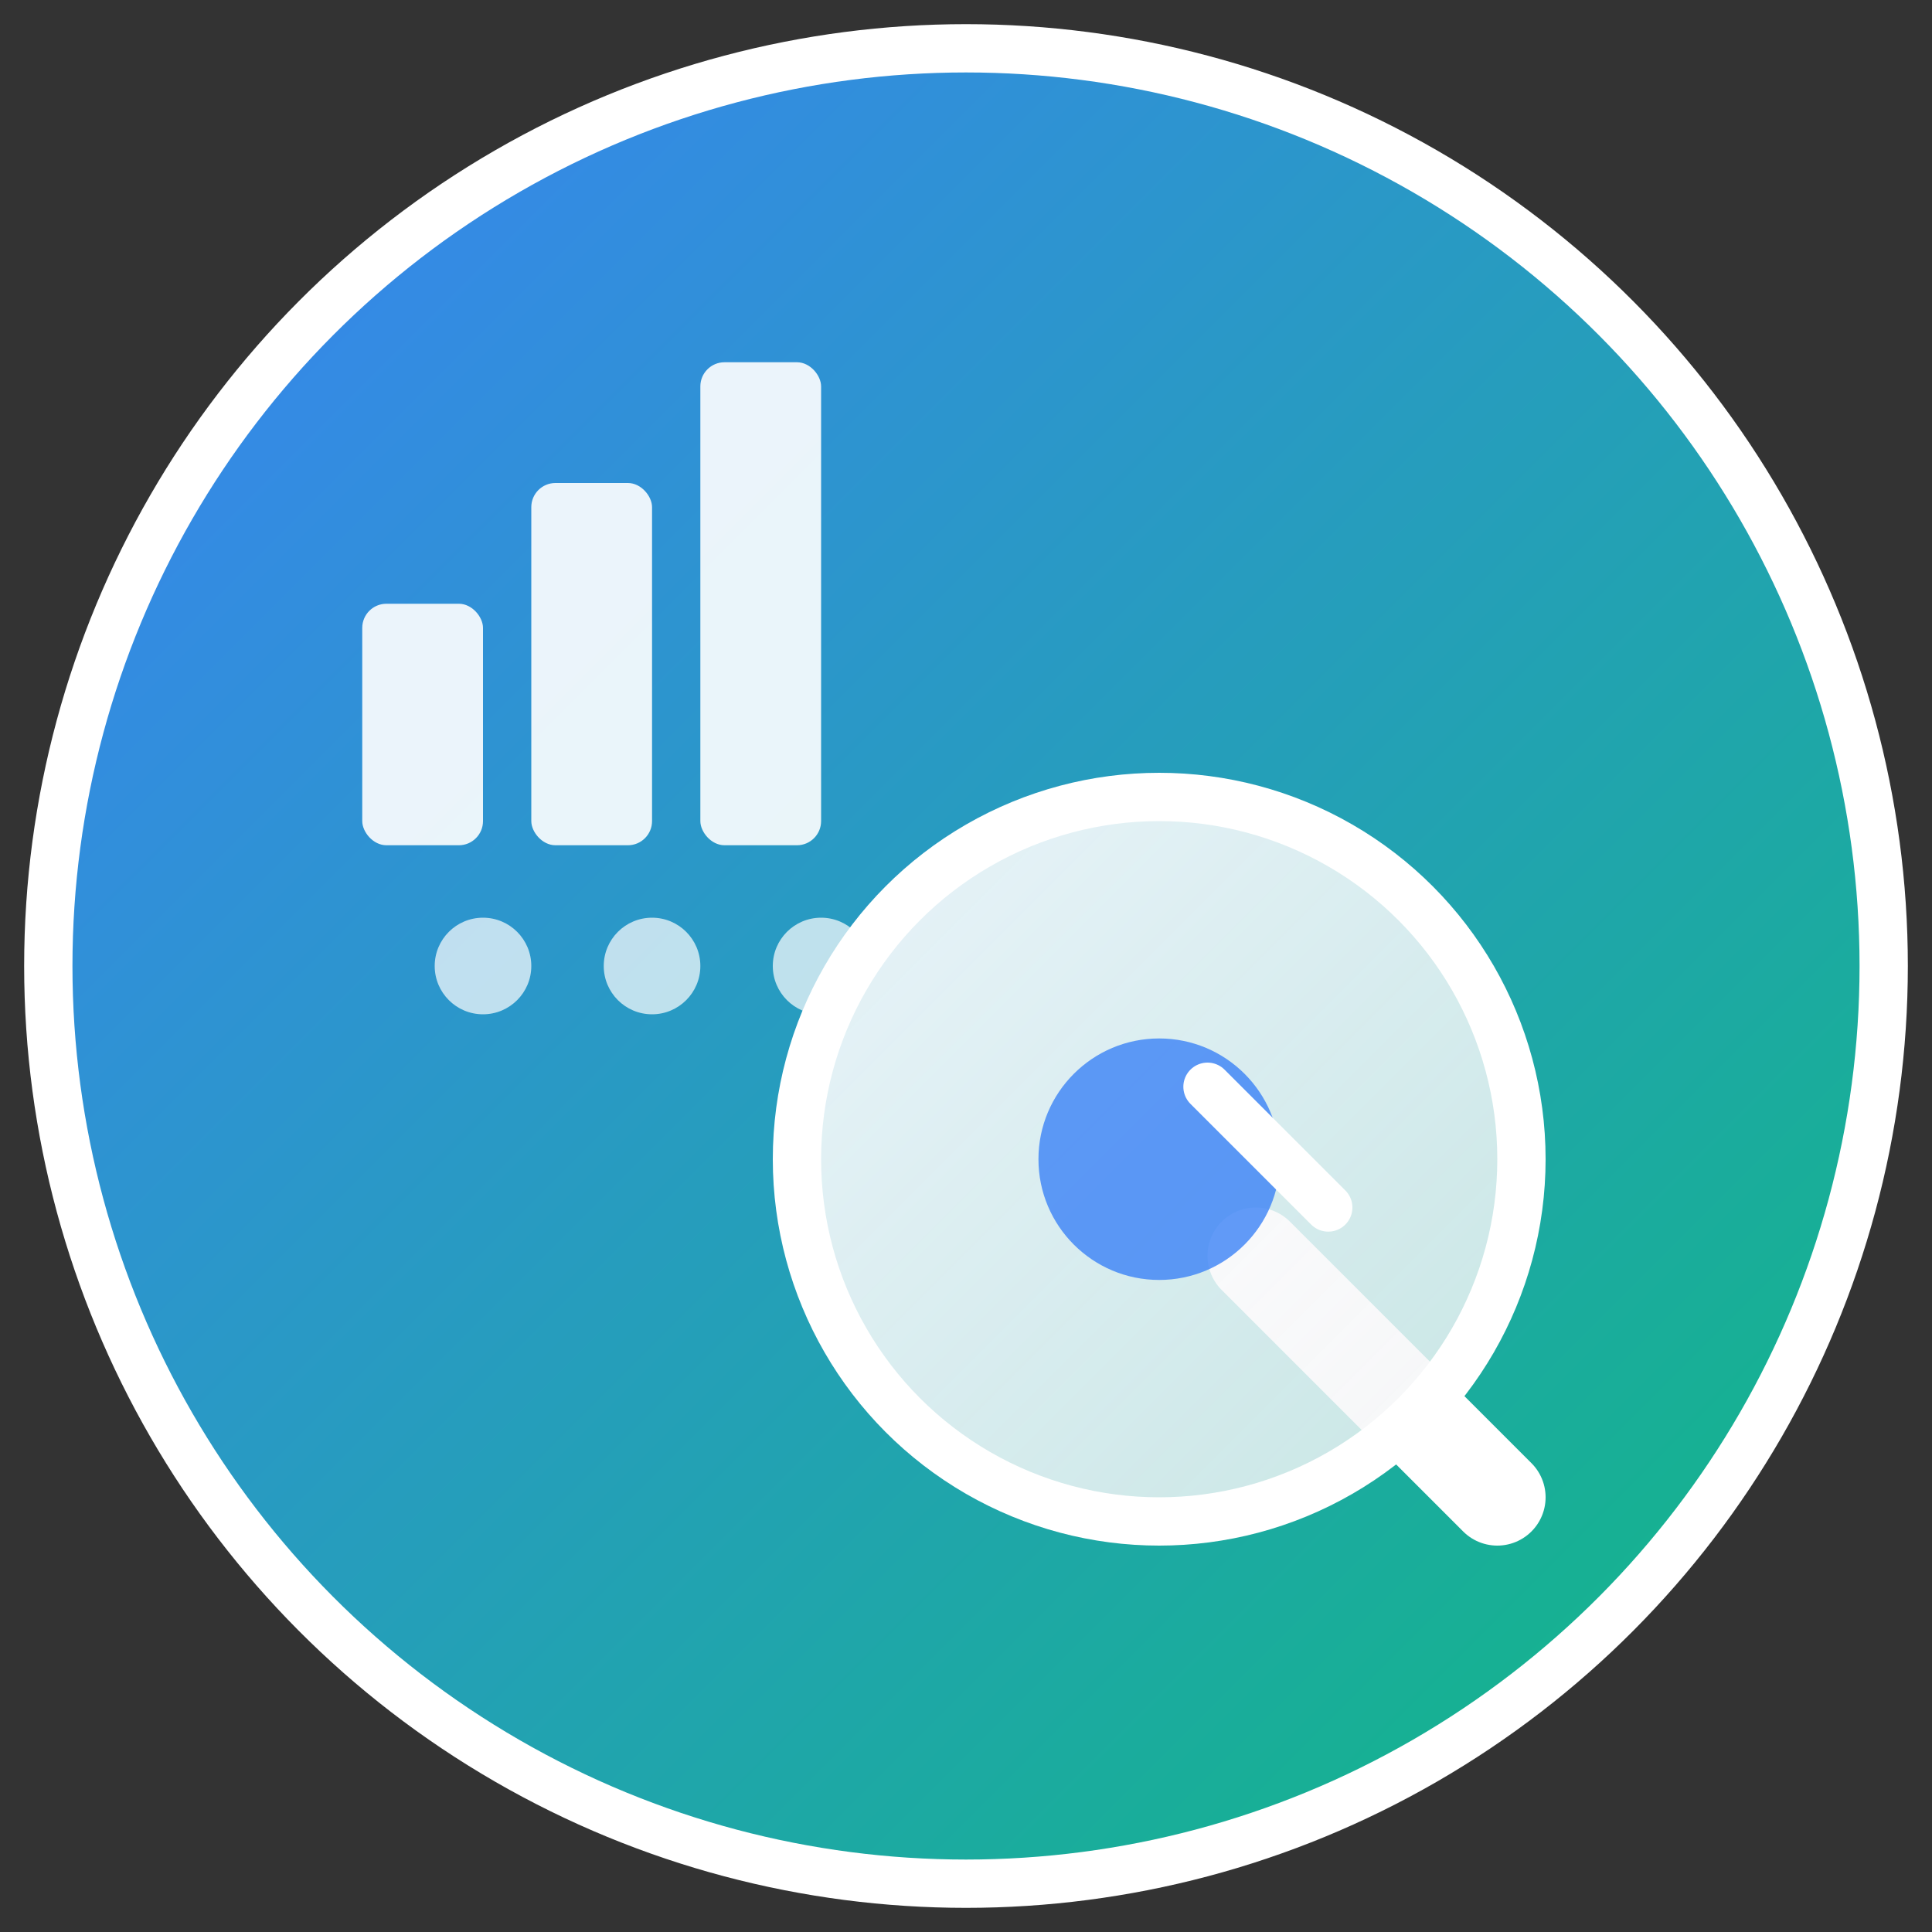 <svg xmlns="http://www.w3.org/2000/svg" width="80" height="80" viewBox="0 0 80 80" fill="none">
  <rect x="0" y="0" width="80" height="80" fill="#333333" stroke="none"/>
  <!-- Background circle with gradient -->
  <defs>
    <linearGradient id="logoGradientLarge" x1="0%" y1="0%" x2="100%" y2="100%">
      <stop offset="0%" style="stop-color:#3B82F6;stop-opacity:1" />
      <stop offset="100%" style="stop-color:#10B981;stop-opacity:1" />
    </linearGradient>
    <linearGradient id="glassGradientLarge" x1="0%" y1="0%" x2="100%" y2="100%">
      <stop offset="0%" style="stop-color:#FFFFFF;stop-opacity:0.9" />
      <stop offset="100%" style="stop-color:#F3F4F6;stop-opacity:0.8" />
    </linearGradient>
  </defs>
  
  <!-- Main background circle -->
  <circle cx="40" cy="40" r="38" fill="url(#logoGradientLarge)" stroke="#FFFFFF" stroke-width="2"/>
  
  <!-- Magnifying glass handle -->
  <path d="M52 52 L62 62" stroke="white" stroke-width="4" stroke-linecap="round"/>
  
  <!-- Magnifying glass circle -->
  <circle cx="48" cy="48" r="15" fill="url(#glassGradientLarge)" stroke="white" stroke-width="2"/>
  
  <!-- Search icon inside magnifying glass -->
  <circle cx="48" cy="48" r="5" fill="#3B82F6" opacity="0.8"/>
  <path d="M50 45 L55 50" stroke="white" stroke-width="2" stroke-linecap="round"/>
  
  <!-- SEO ranking bars -->
  <rect x="15" y="25" width="5" height="10" fill="white" opacity="0.9" rx="1"/>
  <rect x="22" y="20" width="5" height="15" fill="white" opacity="0.9" rx="1"/>
  <rect x="29" y="15" width="5" height="20" fill="white" opacity="0.9" rx="1"/>
  
  <!-- Small SEO indicators -->
  <circle cx="20" cy="40" r="2" fill="white" opacity="0.7"/>
  <circle cx="27" cy="40" r="2" fill="white" opacity="0.7"/>
  <circle cx="34" cy="40" r="2" fill="white" opacity="0.7"/>
</svg> 